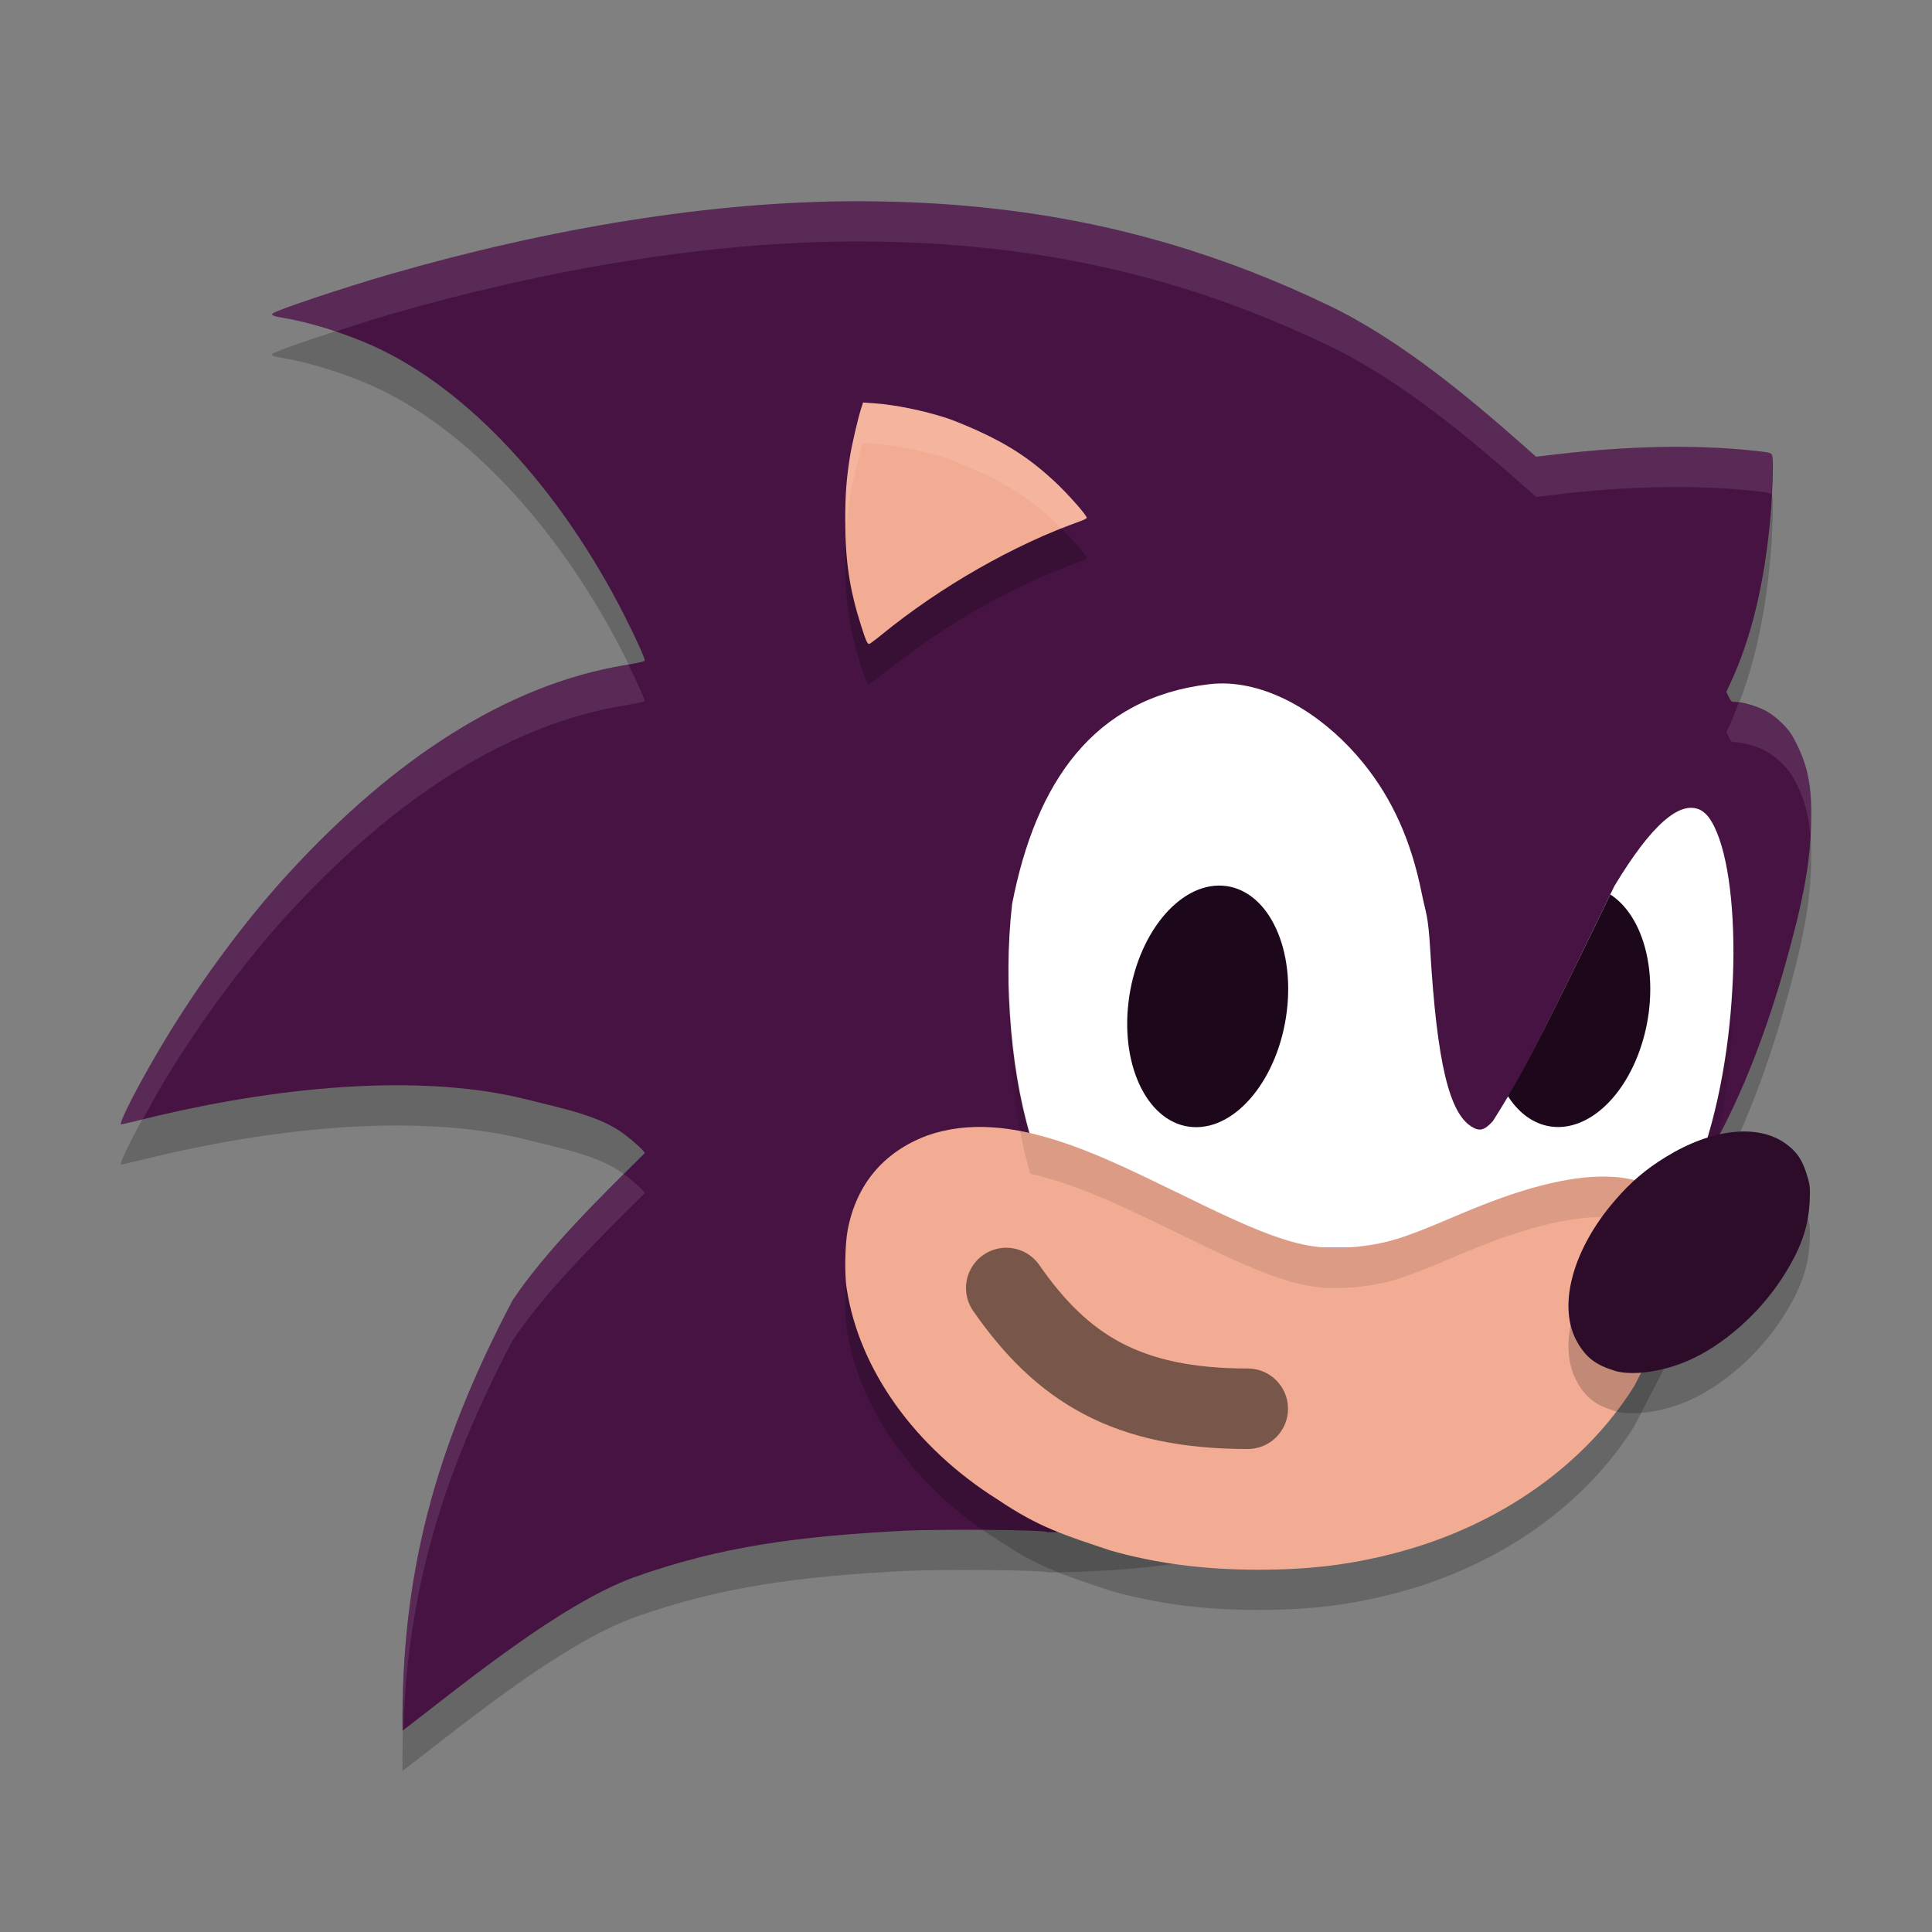 <svg xmlns="http://www.w3.org/2000/svg" width="48" height="48" version="1">
 <rect width="100%" height="100%" fill="#808080" stroke="none"/>
 <path style="opacity:0.2" d="M 21.352,6 C 17.666,5.993 13.616,6.681 9.69,7.813 8.571,8.136 6.856,8.709 6.773,8.789 c -0.043,0.041 0.026,0.07 0.263,0.108 0.61,0.098 1.508,0.376 2.181,0.674 2.452,1.086 4.746,3.662 6.297,6.723 0.285,0.563 0.505,1.049 0.505,1.118 0,0.02 -0.178,0.061 -0.47,0.109 -2.964,0.483 -5.777,2.349 -8.353,5.147 -1.08,1.172 -2.224,2.716 -3.121,4.208 -0.606,1.008 -1.15,2.062 -1.065,2.062 0.006,0 0.293,-0.069 0.638,-0.153 3.683,-0.897 7.047,-1.067 9.411,-0.476 0.996,0.249 1.844,0.418 2.441,0.863 0.256,0.191 0.519,0.432 0.519,0.477 -1.174,1.163 -2.46,2.429 -3.281,3.651 C 10.779,37.02 9.962,40.16 10,44 c 1.516,-1.163 3.911,-3.137 5.746,-3.811 2.162,-0.77 4.088,-1.023 6.754,-1.16 0.742,-0.038 3.5,-0.028 3.529,0.038 7.58,-0.056 11.063,-3.006 14.363,-6.655 2.288,-2.256 3.484,-5.461 4.245,-8.509 0.238,-0.982 0.34,-1.662 0.36,-2.419 0.024,-0.897 -0.066,-1.403 -0.349,-1.978 -0.135,-0.274 -0.191,-0.355 -0.371,-0.534 -0.14,-0.139 -0.281,-0.247 -0.414,-0.316 -0.218,-0.114 -0.569,-0.216 -0.743,-0.216 -0.1,0 -0.113,-0.009 -0.169,-0.125 l -0.061,-0.125 0.102,-0.219 c 0.509,-1.093 0.851,-2.461 1.001,-4.201 0.041,-0.479 0.068,-1.294 0.046,-1.409 -0.023,-0.121 -0.008,-0.116 -0.583,-0.175 -1.372,-0.141 -3.035,-0.106 -4.783,0.101 l -0.509,0.06 -0.263,-0.233 C 36.506,10.88 34.802,9.454 33.054,8.609 30.509,7.38 27.768,6.521 24.619,6.175 23.573,6.06 22.48,6.002 21.352,6 Z"/>
 <path style="fill:#461342" d="M 21.352,5 C 17.666,4.993 13.616,5.681 9.69,6.813 8.571,7.136 6.856,7.709 6.773,7.789 c -0.043,0.041 0.026,0.07 0.263,0.108 0.61,0.098 1.508,0.376 2.181,0.674 2.452,1.086 4.746,3.662 6.297,6.723 0.285,0.563 0.505,1.049 0.505,1.118 0,0.02 -0.178,0.061 -0.47,0.109 -2.964,0.483 -5.777,2.349 -8.353,5.147 -1.08,1.172 -2.224,2.716 -3.121,4.208 -0.606,1.008 -1.15,2.062 -1.065,2.062 0.006,0 0.293,-0.069 0.638,-0.153 3.683,-0.897 7.047,-1.067 9.411,-0.476 0.996,0.249 1.844,0.418 2.441,0.863 0.256,0.191 0.519,0.432 0.519,0.477 -1.174,1.163 -2.46,2.429 -3.281,3.651 C 10.779,36.02 9.962,39.16 10,43 c 1.516,-1.163 3.911,-3.137 5.746,-3.811 2.162,-0.77 4.088,-1.023 6.754,-1.16 0.742,-0.038 3.5,-0.028 3.529,0.038 7.58,-0.056 11.063,-3.006 14.363,-6.655 2.288,-2.256 3.484,-5.461 4.245,-8.509 0.238,-0.982 0.34,-1.662 0.36,-2.419 0.024,-0.897 -0.066,-1.403 -0.349,-1.978 -0.135,-0.274 -0.191,-0.355 -0.371,-0.534 -0.14,-0.139 -0.281,-0.247 -0.414,-0.316 -0.218,-0.114 -0.569,-0.216 -0.743,-0.216 -0.1,0 -0.113,-0.009 -0.169,-0.125 l -0.061,-0.125 0.102,-0.219 c 0.509,-1.093 0.851,-2.461 1.001,-4.201 0.041,-0.479 0.068,-1.294 0.046,-1.409 -0.023,-0.121 -0.008,-0.116 -0.583,-0.175 -1.372,-0.141 -3.035,-0.106 -4.783,0.101 l -0.509,0.06 -0.263,-0.233 C 36.506,9.88 34.802,8.454 33.054,7.609 30.509,6.38 27.768,5.521 24.619,5.175 23.573,5.06 22.48,5.002 21.352,5 Z"/>
 <path style="fill:#ffffff;opacity:0.1" d="M 21.352 5 C 17.666 4.993 13.615 5.681 9.689 6.812 C 8.571 7.135 6.857 7.71 6.773 7.789 C 6.73 7.83 6.799 7.858 7.035 7.896 C 7.402 7.956 7.863 8.086 8.326 8.24 C 8.79 8.09 9.276 7.932 9.689 7.812 C 13.615 6.681 17.666 5.993 21.352 6 C 22.48 6.002 23.574 6.061 24.619 6.176 C 27.768 6.522 30.51 7.38 33.055 8.609 C 34.803 9.454 36.506 10.879 37.902 12.113 L 38.166 12.346 L 38.674 12.285 C 40.422 12.078 42.085 12.045 43.457 12.186 C 43.867 12.228 43.972 12.239 44.01 12.285 C 44.028 11.899 44.055 11.436 44.041 11.359 C 44.018 11.239 44.033 11.245 43.457 11.186 C 42.085 11.045 40.422 11.078 38.674 11.285 L 38.166 11.346 L 37.902 11.113 C 36.506 9.879 34.803 8.454 33.055 7.609 C 30.51 6.38 27.768 5.522 24.619 5.176 C 23.574 5.061 22.48 5.002 21.352 5 z M 15.609 16.506 C 15.576 16.512 15.587 16.513 15.549 16.52 C 12.585 17.003 9.772 18.87 7.195 21.668 C 6.116 22.84 4.971 24.383 4.074 25.875 C 3.469 26.883 2.923 27.938 3.008 27.938 C 3.013 27.938 3.276 27.873 3.551 27.807 C 3.717 27.503 3.874 27.208 4.074 26.875 C 4.971 25.383 6.116 23.84 7.195 22.668 C 9.772 19.87 12.585 18.003 15.549 17.52 C 15.841 17.472 16.018 17.432 16.018 17.412 C 16.018 17.356 15.816 16.928 15.609 16.506 z M 43.199 17.455 C 43.131 17.629 43.067 17.809 42.992 17.971 L 42.891 18.189 L 42.951 18.314 C 43.007 18.43 43.019 18.439 43.119 18.439 C 43.293 18.439 43.645 18.542 43.863 18.656 C 43.997 18.726 44.138 18.833 44.277 18.973 C 44.457 19.152 44.514 19.232 44.648 19.506 C 44.839 19.893 44.935 20.258 44.975 20.723 C 44.979 20.644 44.994 20.565 44.996 20.484 C 45.02 19.588 44.932 19.081 44.648 18.506 C 44.514 18.232 44.457 18.152 44.277 17.973 C 44.138 17.833 43.997 17.726 43.863 17.656 C 43.67 17.555 43.385 17.474 43.199 17.455 z M 15.502 29.172 C 14.482 30.188 13.44 31.255 12.738 32.299 C 10.78 36.02 9.962 39.16 10 43 C 10.006 42.996 10.014 42.989 10.02 42.984 C 10.127 39.595 10.956 36.685 12.738 33.299 C 13.559 32.077 14.844 30.809 16.018 29.646 C 16.018 29.602 15.757 29.362 15.502 29.172 z"/>
 <path style="fill:#ffffff" d="M 30.549 16.986 C 30.376 16.975 30.204 16.98 30.033 17 C 27.187 17.34 25.738 19.409 25.146 22.459 C 24.915 24.464 25.128 26.855 25.691 28.52 C 25.744 28.675 25.766 28.781 25.75 28.797 C 25.734 28.813 25.635 28.807 25.49 28.783 C 25.402 28.769 25.18 28.768 25 28.762 L 25 31 L 41 31 L 42.215 29.346 L 42.361 28.465 C 43.316 25.502 43.258 21.396 42.451 20.303 C 42.403 20.238 42.313 20.158 42.252 20.127 C 41.74 19.866 41.022 20.498 40.109 22.014 C 38.392 25.541 37.962 26.48 37.088 27.857 C 36.876 28.087 36.758 28.117 36.555 27.988 C 36.016 27.647 35.704 26.448 35.535 23.623 C 35.48 22.695 35.426 22.711 35.324 22.201 C 35.063 20.895 34.596 19.854 33.873 18.961 C 32.996 17.879 31.759 17.064 30.549 16.986 z"/>
 <path style="fill:#1d081b" d="M 40.008 22.223 C 38.665 24.983 38.097 26.161 37.463 27.232 A 1.963 3.024 9.562 0 0 38.633 27.998 A 1.963 3.024 9.562 0 0 40.967 25.119 A 1.963 3.024 9.562 0 0 40.008 22.223 z"/>
 <path style="opacity:0.2" d="m 21.443,11 -0.047,0.146 c -0.085,0.265 -0.236,0.918 -0.284,1.229 C 21.029,12.907 21,13.304 21,13.902 c 0,1.036 0.103,1.729 0.394,2.645 C 21.511,16.915 21.548,17 21.593,17 c 0.015,0 0.152,-0.101 0.304,-0.225 1.468,-1.2 3.301,-2.246 4.968,-2.836 0.068,-0.024 0.129,-0.057 0.134,-0.073 0.017,-0.048 -0.478,-0.608 -0.804,-0.91 -0.588,-0.545 -1.132,-0.904 -1.895,-1.251 -0.275,-0.125 -0.627,-0.269 -0.782,-0.319 C 22.94,11.199 22.241,11.056 21.714,11.019 Z"/>
 <path style="fill:#f3ac94" d="m 21.443,10 -0.047,0.146 c -0.085,0.265 -0.236,0.918 -0.284,1.229 C 21.029,11.907 21,12.304 21,12.902 c 0,1.036 0.103,1.729 0.394,2.645 C 21.511,15.915 21.548,16 21.593,16 c 0.015,0 0.152,-0.101 0.304,-0.225 1.468,-1.2 3.301,-2.246 4.968,-2.836 0.068,-0.024 0.129,-0.057 0.134,-0.073 0.017,-0.048 -0.478,-0.608 -0.804,-0.91 -0.588,-0.545 -1.132,-0.904 -1.895,-1.251 -0.275,-0.125 -0.627,-0.269 -0.782,-0.319 C 22.94,10.199 22.241,10.056 21.714,10.019 Z"/>
 <path style="fill:#f5beac" d="m 41.868,30.602 c -0.395,0.003 -0.857,0.186 -1.157,0.463 -0.197,0.182 -0.288,0.339 -0.292,0.502 -0.008,0.349 0.408,0.478 1.02,0.317 0.421,-0.111 0.827,-0.394 0.967,-0.675 0.176,-0.353 0.003,-0.579 -0.461,-0.605 -0.026,-0.002 -0.052,-0.002 -0.078,-0.002 z"/>
 <path style="fill:#f5beac" d="m 41.904,30.618 c 0.463,0.004 0.658,0.238 0.489,0.588 -0.12,0.248 -0.544,0.545 -0.952,0.666 -0.18,0.054 -0.539,0.08 -0.659,0.048 -0.224,-0.06 -0.351,-0.188 -0.351,-0.358 0,-0.238 0.309,-0.566 0.708,-0.752 0.312,-0.146 0.502,-0.193 0.765,-0.191 z"/>
 <path style="fill:#f5beac" d="m 25.432,31.51 c 0.4,0.002 0.591,0.127 0.903,0.593 0.512,0.762 1.042,1.27 1.735,1.66 0.551,0.311 1.181,0.495 1.797,0.525 0.205,0.01 0.411,0.038 0.53,0.073 0.169,0.049 0.217,0.079 0.369,0.231 0.148,0.148 0.184,0.204 0.234,0.365 0.032,0.105 0.059,0.239 0.059,0.297 0,0.058 -0.027,0.192 -0.059,0.297 -0.05,0.161 -0.086,0.218 -0.233,0.365 -0.147,0.147 -0.204,0.183 -0.365,0.233 -0.181,0.056 -0.491,0.073 -0.76,0.041 -0.663,-0.079 -0.901,-0.128 -1.403,-0.292 -0.952,-0.311 -1.787,-0.827 -2.529,-1.564 -0.498,-0.495 -1.071,-1.264 -1.177,-1.582 -0.152,-0.454 0.053,-0.937 0.487,-1.151 0.166,-0.082 0.213,-0.092 0.412,-0.091 z"/>
 <path style="fill:#f5beac" d="m 25.839,37.888 c 0.014,0.001 0.031,0.002 0.043,0.003 0.134,0.013 0.297,0.024 0.409,0.03 -0.069,-0.004 -0.155,-0.011 -0.262,-0.02 -0.052,-0.004 -0.118,-0.009 -0.19,-0.013 z"/>
 <path style="opacity:0.2" d="m 23.027,29.216 c -1.073,0.404 -1.748,1.206 -1.965,2.335 -0.068,0.354 -0.083,1.088 -0.029,1.446 0.307,2.032 1.703,3.972 3.757,5.261 1.026,0.692 1.649,0.878 2.795,1.262 1.128,0.323 2.326,0.478 3.661,0.479 1.309,8.81e-4 2.341,-0.127 3.481,-0.431 2.523,-0.672 4.644,-2.165 5.877,-4.134 0.891,-1.761 1.872,-3.265 1.14,-4.346 -1.182,-1.745 -4.41,-0.373 -5.661,0.159 -1.129,0.482 -1.538,0.616 -2.13,0.699 -1.332,0.186 -2.054,-0.012 -4.552,-1.244 -1.945,-0.931 -4.298,-2.221 -6.374,-1.487 z"/>
 <path style="fill:#f3ac94" d="m 23.027,28.216 c -1.073,0.404 -1.748,1.206 -1.965,2.335 -0.068,0.354 -0.083,1.088 -0.029,1.446 0.307,2.032 1.703,3.972 3.757,5.261 1.026,0.692 1.649,0.878 2.795,1.262 1.128,0.323 2.326,0.478 3.661,0.479 1.309,8.81e-4 2.341,-0.127 3.481,-0.431 2.523,-0.672 4.644,-2.165 5.877,-4.134 0.891,-1.761 1.872,-3.265 1.14,-4.346 -1.182,-1.745 -4.41,-0.373 -5.661,0.159 -1.129,0.482 -1.538,0.616 -2.13,0.699 -1.332,0.186 -2.054,-0.012 -4.552,-1.244 -1.945,-0.931 -4.298,-2.221 -6.374,-1.487 z"/>
 <path style="opacity:0.1" d="M 43.049 24.152 C 43.006 25.571 42.791 27.13 42.361 28.465 L 42.215 29.346 L 41.703 30.041 C 40.492 28.378 37.32 29.721 36.082 30.248 C 34.953 30.73 34.545 30.865 33.953 30.947 C 33.643 30.99 33.369 31.006 33.096 31 L 32.99 31 C 32.122 30.956 31.245 30.613 29.4 29.703 C 28.231 29.143 26.914 28.461 25.598 28.16 C 25.287 27.107 25.117 25.826 25.08 24.549 C 25.024 26.141 25.205 27.829 25.598 29.16 C 26.914 29.461 28.231 30.143 29.4 30.703 C 31.245 31.613 32.122 31.956 32.99 32 L 33.096 32 C 33.369 32.006 33.643 31.99 33.953 31.947 C 34.545 31.865 34.953 31.73 36.082 31.248 C 37.32 30.721 40.492 29.378 41.703 31.041 L 42.215 30.346 L 42.361 29.465 C 42.896 27.805 43.103 25.799 43.049 24.152 z"/>
 <path style="opacity:0.2" d="m 40.107,35.053 c -0.46,-0.142 -0.696,-0.321 -0.913,-0.695 -0.51,-0.877 -0.139,-2.295 0.923,-3.528 0.395,-0.459 0.764,-0.775 1.267,-1.084 1.15,-0.708 2.301,-0.833 2.99,-0.326 0.264,0.195 0.396,0.384 0.505,0.729 0.09,0.281 0.096,0.331 0.083,0.67 -0.026,0.668 -0.224,1.225 -0.693,1.946 -0.576,0.886 -1.473,1.671 -2.334,2.043 -0.646,0.279 -1.394,0.38 -1.829,0.246 z"/>
 <path style="fill:#2d0c2a" d="m 40.107,34.053 c -0.46,-0.142 -0.696,-0.321 -0.913,-0.695 -0.51,-0.877 -0.139,-2.295 0.923,-3.528 0.395,-0.459 0.764,-0.775 1.267,-1.084 1.15,-0.708 2.301,-0.833 2.99,-0.326 0.264,0.195 0.396,0.384 0.505,0.729 0.09,0.281 0.096,0.331 0.083,0.67 -0.026,0.668 -0.224,1.225 -0.693,1.946 -0.576,0.886 -1.473,1.671 -2.334,2.043 -0.646,0.279 -1.394,0.38 -1.829,0.246 z"/>
 <ellipse style="fill:#1d081b" cx="32.877" cy="23.193" rx="1.97" ry="3.02" transform="matrix(0.998,0.06,-0.121,0.993,0,0)"/>
 <path style="fill:none;stroke:#000000;stroke-width:2;stroke-linecap:round;opacity:0.5" d="m 25,32 c 1.39,2 3,3 6,3"/>
 <path style="fill:#ffffff;opacity:0.1" d="M 21.443 10 L 21.396 10.146 C 21.312 10.411 21.16 11.064 21.111 11.375 C 21.028 11.907 21 12.304 21 12.902 C 21 13.089 21.008 13.254 21.016 13.422 C 21.03 13.069 21.054 12.745 21.111 12.375 C 21.16 12.064 21.312 11.411 21.396 11.146 L 21.443 11 L 21.715 11.02 C 22.241 11.057 22.941 11.199 23.52 11.387 C 23.674 11.437 24.025 11.58 24.301 11.705 C 25.063 12.052 25.607 12.41 26.195 12.955 C 26.25 13.006 26.314 13.079 26.375 13.141 C 26.538 13.076 26.705 12.996 26.865 12.939 C 26.933 12.915 26.994 12.882 27 12.865 C 27.017 12.818 26.521 12.257 26.195 11.955 C 25.607 11.41 25.063 11.052 24.301 10.705 C 24.025 10.58 23.674 10.437 23.52 10.387 C 22.941 10.199 22.241 10.057 21.715 10.02 L 21.443 10 z"/>
</svg>
